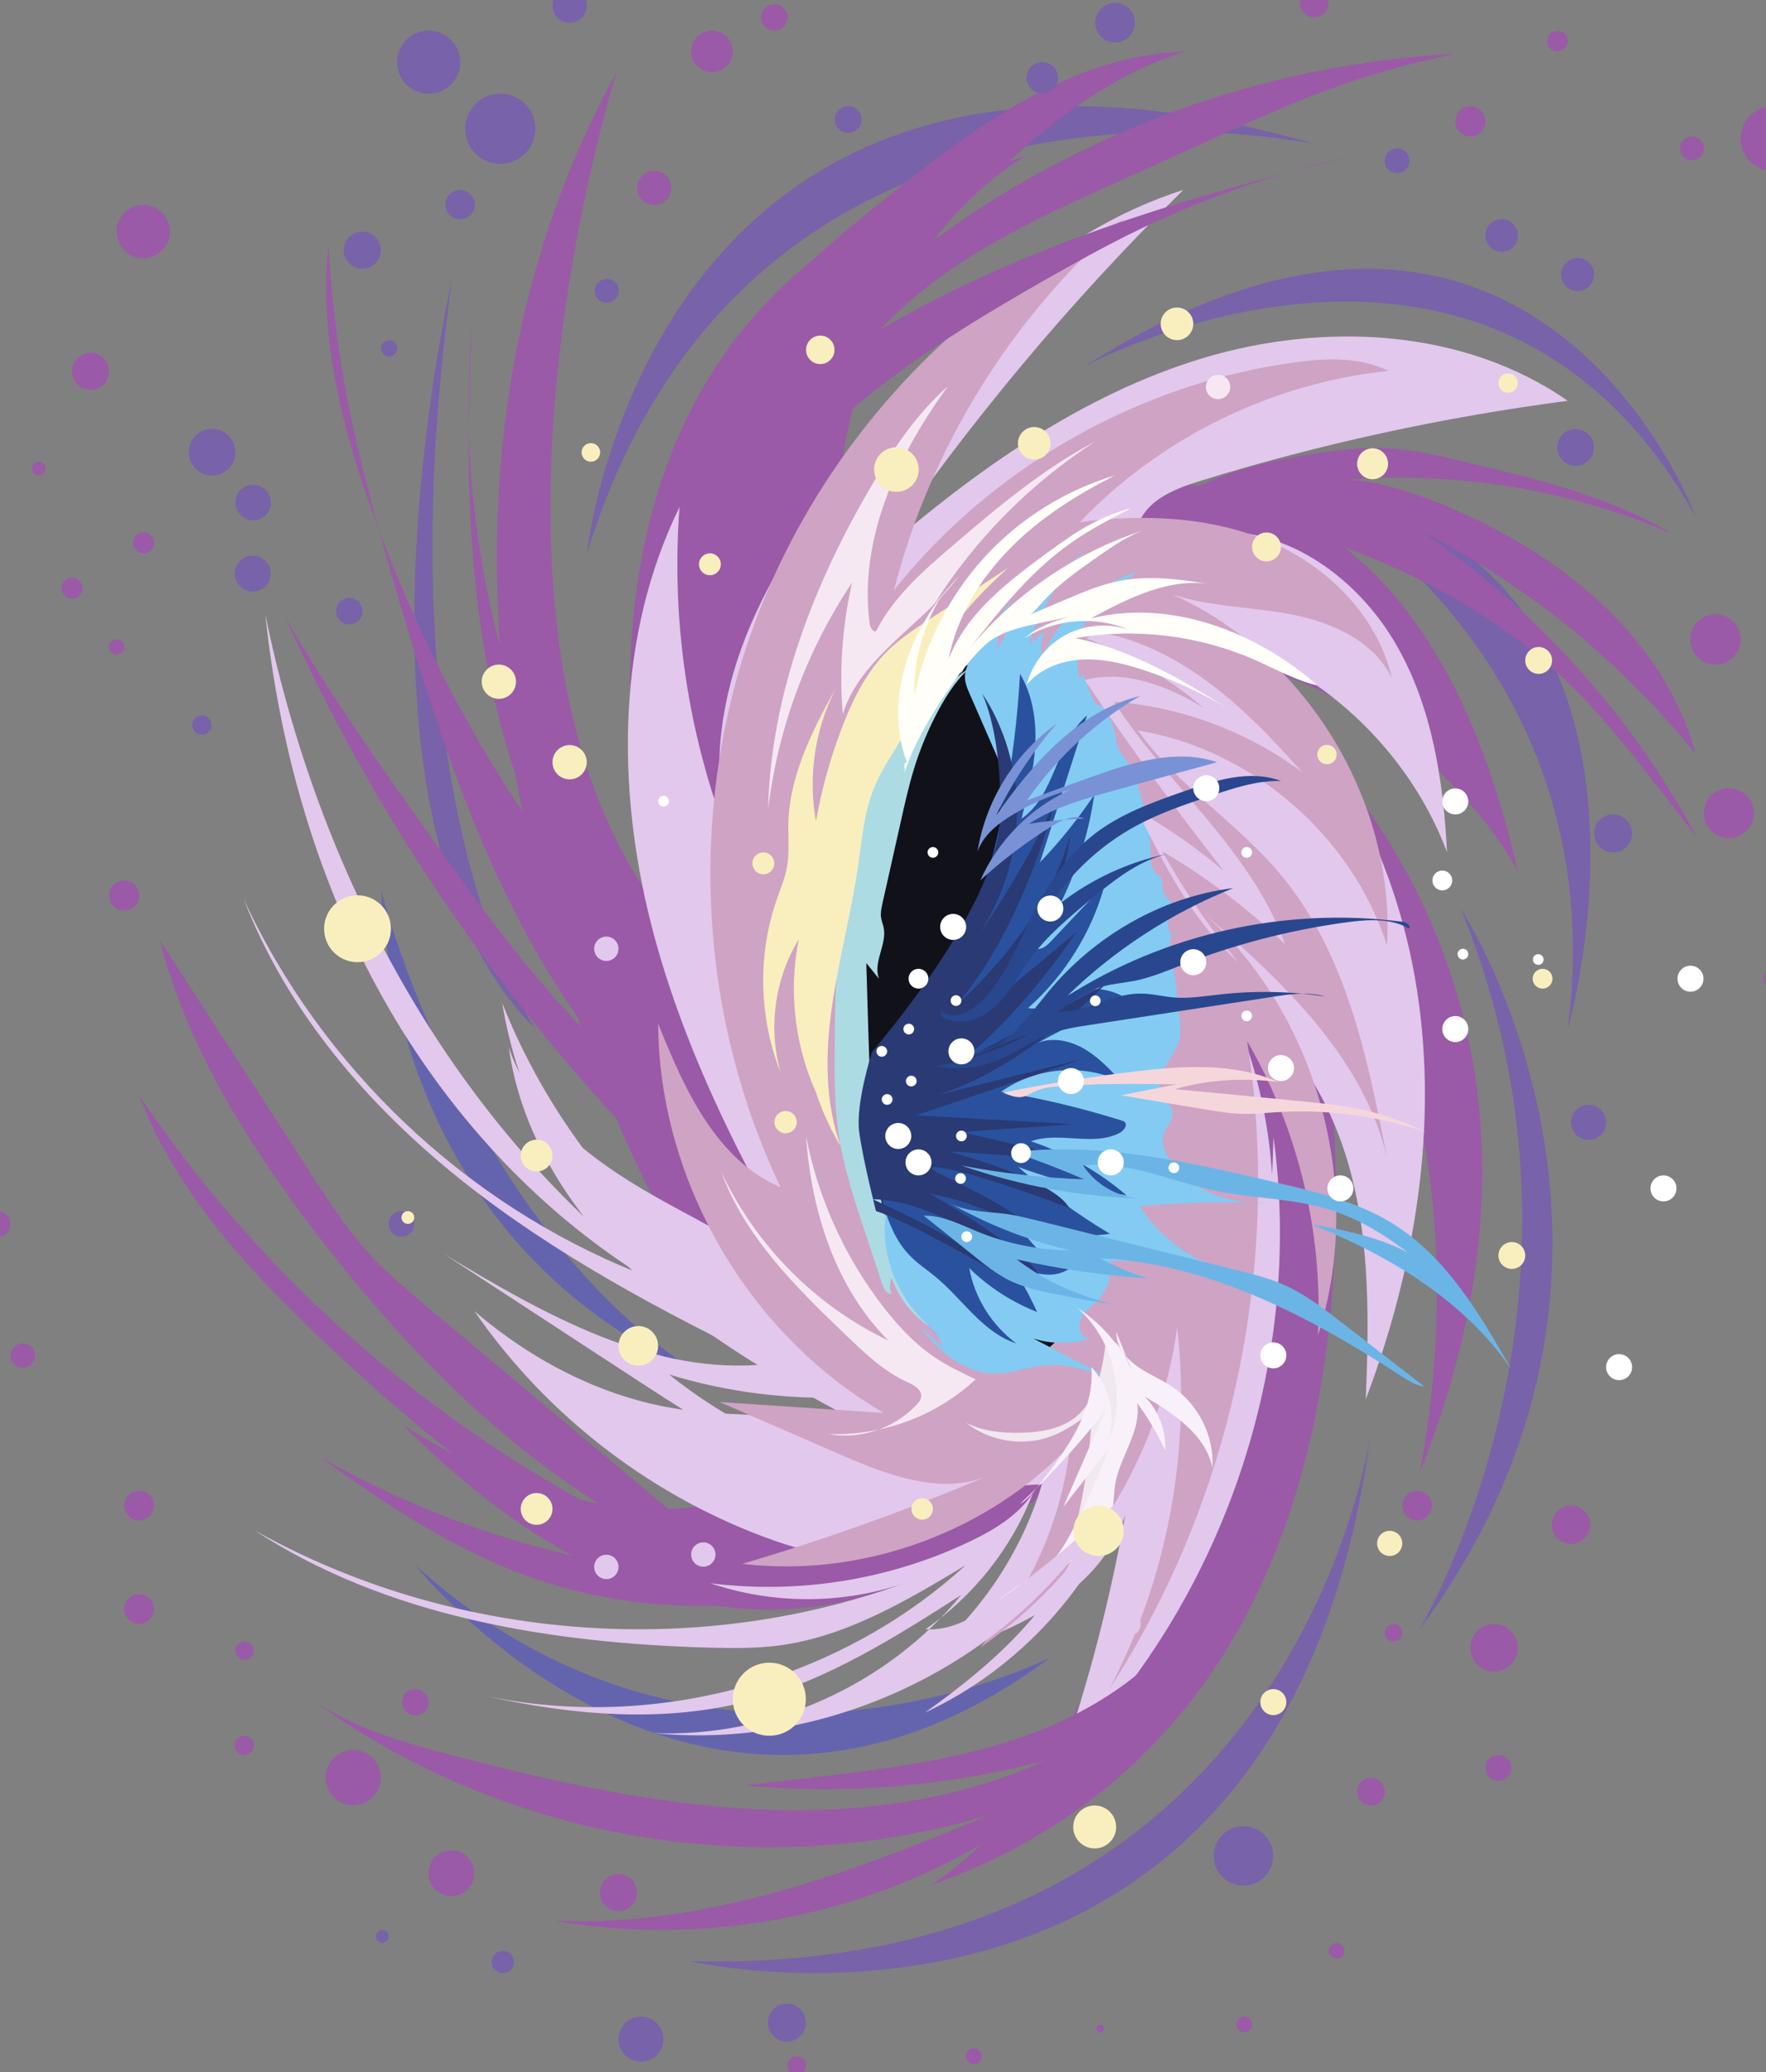 <?xml version="1.0" encoding="utf-8"?>
<!-- Generator: Adobe Illustrator 18.1.0, SVG Export Plug-In . SVG Version: 6.00 Build 0)  -->
<!DOCTYPE svg PUBLIC "-//W3C//DTD SVG 1.1//EN" "http://www.w3.org/Graphics/SVG/1.1/DTD/svg11.dtd">
<svg version="1.1" id="Layer_1" xmlns="http://www.w3.org/2000/svg" xmlns:xlink="http://www.w3.org/1999/xlink" x="0px" y="0px"
	 viewBox="50 -180 856 1004" enable-background="new 50 -180 856 1004" xml:space="preserve">
<rect x="50" y="-180" width="856" height="1004" fill="#808080" stroke="none"/>
<g>
	<path fill="#9A5AA7" d="M365.9,398.8c0,0-156.9-289.7-17-543.9c0,0-84.2,264.4,20,405.3c0,0-86.6-292.7,177.9-364.3
		c0,0-96.9,51.3-92.3,208.2c0,0,259.5-179.1,331.2,138.2c0,0-40.8-82.1-145-104.1c0,0,203,133.1,97.2,395.8
		c0,0,41.9-181.1-59.7-296.9c0,0,105.8,395.8-177.5,496.5c0,0,109.2-63.1,95.6-237.2c0,0-141.6,223.5-351.5,13.6
		c0,0,131.4,91.4,221.4,1.6C466.3,511.6,396.6,469.7,365.9,398.8z"/>
	<path fill="#E2C8EC" d="M667.3,371c14.9,109.7-24.5,225.5-103.2,303.3c13.6-39.2,24-79.4,31.3-120.3c-12.7,39.8-57.7,58-97.6,70.3
		c27-21.8,47.3-51.9,57.2-85.1c-21.3,0.6-42.4,6.6-60.8,17.1c-10,5.7-19.5,12.9-30.8,15.3c-12.5,2.7-25.6-0.8-37.7-5
		c-58.7-20.6-110.5-60.2-145.8-111.4c28.3,24.3,62.7,42.1,99.6,47.6c32.8,4.9,67.6,0.2,98.4,12.7c-40-21.4-80.3-43.1-114.2-73.2
		c-33.8-30.2-61-70.1-67.1-115c10.5,32.3,39.8,54.6,69.3,71.5c29.5,16.8,61.6,30.9,84.9,55.7c-35.2-59.1-68.4-120.5-85.3-187.2
		c-16.9-66.7-16.4-139.9,13.9-201.7c-4.2,54.4,3.9,109.7,23.6,160.6c-8.7-32.2-3.7-67,8.6-98s31.5-58.8,51.7-85.3
		c42.5-55.7,93.5-109.6,160.3-130.9c-54.7,53.8-104.2,113-147.5,176.4C522.7,48.1,574,11.4,632.8-6.4s126.6-14.5,177.1,20.6
		C749.6,22.1,690,35,631.8,53c-11.6,3.6-24.4,8.5-29.4,19.5c11.9,7.6,27.3,4.6,41.4,5c34.7,0.9,65.8,25,83.1,55.1
		c17.3,30.1,22.7,65.6,24.5,100.3c-18.7-49.7-61.5-89.6-112.3-104.9c53.8,40.7,87.3,104.9,97.7,171.5
		c10.4,66.6-0.9,135.4-24.8,198.5c1.5-36.6,2.1-73.8-7.1-109.2c-9.2-35.4-29.4-69.4-61-87.9c20.1,42.7,27.5,91.4,20.9,138.2"/>
	<path fill="#CFA3C4" d="M654.5,324.4c17,108.1-7.2,222.2-66.8,314C615.8,585,627.4,523,620.6,463c-8.4,62-44,119.9-95.6,155.3
		c24.3-27.1,39.8-62,43.7-98.1c-40.2,42.4-100.9,64.4-158.9,57.5c40.8-12,80.9-26.4,120.1-43.1c-23,10.3-49.6,0.2-72.7-9.9
		c-19.5-8.5-38.9-16.9-58.4-25.4c26.5,1.8,53.1,3.5,79.6,5.3C412.6,466.4,369.4,392,369,315.9c12.6,31.6,28.1,66.1,59.4,79.4
		c-39.8-83.2-45-182.3-14.1-269.2S511.7-34.4,595.1-73.8c-54.4,46.7-94,110.3-111.8,179.8C530.8,46.3,601.9,5.9,677.5-4.4
		c15.3-2.1,31.6-2.8,45.4,4.1C666.5,5.6,612.5,32,573.4,73c30.8-4,62.9-2.8,91.5,9.2s53,36.4,59.8,66.6c-9.2-19.7-32.3-28.6-53.7-32
		c-21.5-3.4-44.1-3.4-63.5-13.2c70.1,25.6,119.1,100,114.8,174.5c-17.1-53.3-65.6-95.1-120.8-104.2c19.4,27.1,49,45.2,70.1,70.9
		c31,37.7,41.3,87.7,50.6,135.6c-12.1-50.1-53.2-87.2-92.2-121c58,49.5,82.3,135.1,58.8,207.6C691.4,417.6,679.4,367.4,654.5,324.4z
		"/>
	<ellipse fill="#111119" cx="534.5" cy="310.5" rx="72.1" ry="172.3"/>
	<path fill="#ACDBE4" d="M469.9,286.6c2.1,2.6,4.1,5.1,6.2,7.7c-3.2-7.9,4-16.7,2.2-25c-0.4-1.7-1.1-3.4-1.3-5.1
		c-0.2-2,0.2-4,0.6-5.9c3.1-14,6.3-27.9,9.4-41.9c1.8-8,3.6-16,6-23.8c3-9.8,7-19.4,11.9-28.5c4.4-8.2,9.7-16.2,17-22.1
		c-15.7,11.8-31.9,24.1-41.5,41.2c-6.7,11.8-9.9,25.1-12.9,38.3c-4.6,19.7-9.1,39.5-11.1,59.6c-1.5,15.3-1.7,30.8-1.8,46.2
		c-0.1,13.4-0.2,26.8,1.6,40.1c2.3,17,7.7,33.4,13.1,49.6c2.8,8.4,5.5,16.7,8.3,25.1c0.8,2.3,2.2,5.1,4.6,4.8
		c-1.1-2.4-1.1-5.3,0-7.7c3.3,9.4,9.7,17.7,17.9,23.4c-2.4-18.5-13.9-34.4-20.2-51.9c-6.7-18.6-7.3-38.7-7.9-58.4
		C471.2,330.3,470.5,308.5,469.9,286.6z"/>
	<path fill="none" d="M609.4,269.1c1-5.9,2.1-11.9,3.1-17.8"/>
	<path fill="#83CBF3" d="M495.3,462c8.9,12.1,21.5,23.2,36.6,23.5c8.8,0.1,17.3-3.6,26.2-4.1c10.8-0.7,21.3,3.3,31.3,7.2
		c-12.9-6.7-25.7-13.4-38.6-20.1c8.8,2.8,18.6,2.9,27.4,0.1c-4.3,0-6.1-5.9-4.3-9.7s5.6-6.2,8.5-9.3c4.7-5,6.9-12.1,6.1-18.8
		c20.8,0,41.5,2.1,61.8,6.4c-19.5-4-37.2-16.1-47.9-32.8c20.7-1.8,41.4-2.3,62.1-1.4c-17.9,0.6-37-5.7-47.1-20.3
		c-2.8-4.1-4.9-9.3-3.1-13.9c1.4-3.7,5.2-7.1,4-10.9c-0.7-2.2-3-3.6-4.4-5.5c-3.3-4.3-1.9-10.5,0.7-15.3s6.3-9.1,7.2-14.5
		c0.5-2.7,0.3-5.6,0-8.3c-0.9-9.8-1.8-19.6-3.9-29.3c-0.8-3.9-1.8-8.1,0-11.6c-1.6-2-2.3-6.7-1.2-9c0.6-1.2,1.5-2.3,1.8-3.7
		c0.6-3.6-4.4-5.9-5-9.6c-0.3-1.8,0.4-3.8-0.5-5.4c-0.6-0.9-1.6-1.5-2.4-2.2c-3-2.6-2.8-7.2-2.9-11.1c-0.1-6.2-1.4-12.3-2.7-18.3
		c-2-9.3-4.1-19-9.8-26.7c-1-1.3-2.1-2.6-2.8-4.1c-1.2-2.5-1.4-5.3-1.9-8c-0.7-3.2-2-6.2-3.3-9.1c-0.6-1.4-1.3-2.9-2.6-3.7
		c-1-0.6-2.3-0.8-3.3-1.5c-1-0.7-1.4-1.9-1.9-3c-1.6-3.9-3.1-7.9-4.7-11.8c-0.5,1-0.9,2-1.4,3c-1.5-5.5-1.3-12.9,0.6-18.3
		c-1.5,2.2-3,4.3-4.5,6.5c-0.2-6,3.4-11.4,7.1-16.1c7.2-9,15.4-17.2,24.6-24.2c-20,6.3-37.1,21.4-45.7,40.4
		c-1.3-3.8-0.8-8.2,1.3-11.7c-2.8,1.9-5.4,4-7.9,6.3c5.2-16.6,14.6-31.9,27-44c-18.3,11.1-33.2,27.5-42.4,46.7
		c0.2-10.3,3.9-20.4,10.3-28.5c-7.5,9.8-14.7,19.9-21.4,30.2c-2.3,3.5-4.6,7.3-4.6,11.4c0,3,1.2,5.8,2.4,8.5
		c4.5,10.3,9,20.6,13.5,30.9c2.5,5.8,5,11.6,6.2,17.7c1.1,5.4,1,11,0.6,16.6c-1.9,24.8-11.7,48.3-21.4,71.3
		c-1.3,3.2-2.7,6.3-4.6,9.2c-3.5,5.1-8.8,8.6-13.2,12.9c-5,4.9-9.1,10.7-13,16.4c-3.8,5.5-7.6,11.1-9.7,17.4
		c-2.1,6.3-2.1,13.6,1.4,19.3c9.2,14.8-2,33.2-1,50.6c0.9,15,7.3,29.6,17.9,40.4c4,4.1,8.8,8,10,13.6"/>
	<path fill="none" d="M656.9,378.7c0-0.9,0-1.7,0-2.6"/>
	<path fill="#2A519E" d="M519.6,273c14.2-40.7,22.5-83.5,24.8-126.5c6.2,10.3,8,22.8,7.4,34.8c-0.7,12-3.7,23.8-6.7,35.4
		c16.5-11.4,16.7-37,31.8-50.1c-7.6,23.7-15.2,47.5-22.8,71.2c9.7-10.1,18.5-21.1,26.3-32.7c-3.8,26.5-13.8,52.1-29,74.1
		c2.6,1.7,5.8-0.7,7.9-3c8.7-9.2,17.4-18.5,26.2-27.7c-6.2,23-19.3,44.1-37.2,59.9c7.7,1.5,14.7-4.5,22-7.4c9-3.5,19.7-1.9,27.3,4
		c-15.3,5.4-30.1,12.2-44.2,20.1c7.4-2.7,15.8-0.7,22.5,3.3c6.7,4,12.2,9.8,17.5,15.6c-18.4-8.9-41.6-6.9-58.2,5
		c19.8,3.2,39.3,7.9,58.4,13.9c0.5,0.2,1.1,0.3,1.5,0.7c1.6,1.5-0.3,4.1-2.2,5.2c-12.9,6.9-29.5-0.8-43.2,4.2
		c17,5.6,32.8,14.6,46.4,26.2c-17.9-2.9-35.6-7.6-52.6-13.8c13.8,12.1,28.7,23,44.5,32.4c-15,2.2-30.7,0-44.6-6.2
		c4.7,10.7,14,19.2,25,23c-5.4,3.9-13,3.7-19.1,1.1c-6.1-2.6-11.2-7.3-16-11.8c7.8,9.7,14.3,20.4,19.4,31.8
		c-12.2-4.8-23.5-12.1-32.9-21.3c2.6,14.5,11,27.8,22.8,36.5c-16.1-5.2-25.7-21-38.7-31.9c-4.5-3.8-9.6-7-13.6-11.4
		c-5-5.3-8.2-12.1-10.6-19c-9.9-27.9-7.5-61.2,11-84.3c3.1-3.9,6.7-7.5,9.3-11.8c4.2-7.1,5.5-15.5,8.3-23.3
		C511.9,278.5,510.6,279.9,519.6,273z"/>
	<path fill="#293A74" d="M472.7,329.6c0,0,60.1-69.1,61.9-111.3S526,156,526,156s39.2,52.5-1.7,117.3c0,0,37.5-54.6,40.5-78.5
		c0,0-14.9,70.8-51.6,112.6c0,0,43.1-36.7,55.5-82.7c0,0-5.1,63.1-69.1,107.1l72.1-60.1c0,0-40.5,61-74.6,72.5l88.3-46.9
		c0,0-46.1,47.8-93,56.3l82.3-20.5L494,360.4l76.4,4.3l-54.6,3.8c0,0,49.1,11.1,57.6,14.1c0,0-52.5-4.3-63.6-4.7
		c0,0,50.8,13.2,58.4,27.3c0,0-46.9-17.9-63.6-19.6s38.8,16.2,51.6,36.3c0,0-26-18.8-55.5-23.5c0,0,49.9,28.6,53.3,40.5
		c0,0-47.1-38-80.9-37.8c0,0,49.4,22,61.3,36.1c0,0-44.5-25.8-59.8-30.4c0,0-6.4-25-8.2-38.8C464.8,354.1,472.7,329.6,472.7,329.6z"
		/>
	<path fill="#F9EFBE" d="M445.9,350.1c-10.7-23.3-13.8-49.9-8.7-75c-11.7,19-15,43.1-8.8,64.6c-10.6-26.7-11.3-57.1-1.8-84.2
		c1.8-5.2,4-10.3,4.9-15.6c1.2-6.8,0.5-13.7,0.6-20.6c0.6-25.4,13.4-48.7,25.8-70.9c-12.2,20.7-16.7,45.9-12.4,69.5
		c2.7-15,6.7-29.8,12.1-44c5.4-14.3,12.2-28.5,23.2-39.1c5.8-5.6,12.7-10.1,19.5-14.6c12.7-8.3,25.5-16.6,38.2-25
		c-14.7,13.6-29.2,28.3-36.7,46.8c-3.3,8-5.2,16.5-8.6,24.4c-5.4,12.2-14.3,22.6-19.4,35c-5,12.1-6,25.4-7.9,38.3
		c-3.3,22.7-9.3,44.9-12.6,67.7c-3.3,22.7-3.6,46.4,4.2,68c-10.9-18.1-17.3-38.9-18.3-60.1"/>
	<path fill="#F1E8F0" d="M599.1,482.9c1.3,16.9-6.4,33.1-13.8,48.3c-4.6,9.4-9.2,18.9-13.8,28.3c4.4-18.2,7-36.8,7.8-55.5
		c-6.2,4.6-12.6,9.2-19.8,11.9c-13.6,5.1-29.9,2.5-41.3-6.6c8.1,4.2,17.4,5.1,26.5,4.9c9.1-0.2,18.6-1.6,25.9-7
		c11.5-8.7,14-24.6,15.6-39c6.8,2,10.5,9.3,11.7,16.2s0.5,14.2,2.2,21"/>
	<path fill="#F5E8F2" d="M451.2,514.8c26.1,1.1,52.6-8.6,71.7-26.5c-6.8-3.2-13.7-6.5-19.9-10.7c-9.4-6.3-17.3-14.8-24.3-23.7
		c-19-24.3-32.2-53.2-38-83.5c2.5,36.3,14.2,73.4,39.9,99.1c-35.4-16.8-64.6-46.4-81.1-82c11.5,32,36.8,56.7,61.4,80.2
		c8.7,8.3,17.6,16.8,28.6,21.8c3.3,1.5,7.4,3.6,7,7.2c-0.2,1.6-1.3,3-2.4,4.1C483.2,512.3,466.6,517.7,451.2,514.8z"/>
	<path fill="#F5E8F2" d="M502.9,112.6c19.9-31.5,46.7-58.5,78-78.7c-25.2,13.2-47.2,31.7-68.8,50.2c-14.3,12.2-29,25-37.5,41.8
		c-1.8,0.3-2.8-2.1-3.1-3.9c-5.3-41,13.6-81.5,38-114.9c-14.7,12.9-25.8,29.3-35.8,46.1c-28.8,48.4-50.1,102.7-51.4,159
		c4.7-39.1,18.7-77.1,40.7-109.9c-4.7,20.8-6.3,42.4-4.5,63.7c8.8-28.2,39.1-43.2,56.4-67.1"/>
	<path fill="#E2C8EC" d="M681,194c-26.4-19.6-58.3-31.5-91.1-34c26.1,40.5,66.7,72.1,83,117.5c-18-17.3-38-32.4-59.5-45
		c10.5,19.1,22.9,37.1,36.9,53.8c-22.1-19.8-35.9-47.1-49.1-73.6c14.9,8.4,29.1,18.3,42.1,29.4c-23.6-30.1-46.1-60.9-67.5-92.6
		c19.5-5.2,40.1,2.9,57.4,13.3c-16.8-14.3-36-25.7-56.7-33.5c4.6-3.3,11-2.3,16.4-0.7C628.6,138.9,656.5,166.2,681,194z"/>
	<path fill="#6464AE" d="M559.1,623.1c0,0-165.8,84.5-307.8-44.8C251.3,578.3,387.1,751.1,559.1,623.1z"/>
	<path fill="#6464AE" d="M384.4,482.8c0,0-138.2-48-149.7-231.5C234.7,251.3,274.6,409.2,384.4,482.8z"/>
	<path fill="#7862A9" d="M681,55c0,0,152.6,80.6,128.9,263.6C809.9,318.6,876.6,89.5,681,55z"/>
	<path fill="#7862A9" d="M758,260.2c0,0,112.6,171-20.5,350.1C737.5,610.3,835.5,449.1,758,260.2z"/>
	<path fill="#7862A9" d="M714.5,513.8c0,0-34.6,264.1-330.2,256.4C384.4,770.3,672.3,837,714.5,513.8z"/>
	<path fill="#7862A9" d="M309.5,318.5c0,0-76.1-108.8-40.3-363.4C269.2-44.9,207.8,217.5,309.5,318.5z"/>
	<path fill="#7862A9" d="M334.5,88.1c0,0,30.7-291.6,353.2-198.2C687.7-110.1,414.2-170,334.5,88.1z"/>
	<path fill="#7862A9" d="M575.8-2.6c0,0,196.3-106.2,296.1,72.9C871.9,70.3,794-141.3,575.8-2.6z"/>
	<path fill="#6BB5E6" d="M522.3,428.7c5.3,4.2,10.6,8.5,16.6,11.5c6.6,3.3,13.9,5,21.1,6.5c10.5,2.2,21,4,31.6,5.5
		c-17.6-3.5-34.5-11.1-48.8-22c20.9,4.7,42.2,7.8,63.6,9.2c-8-2.5-15.8-5.8-23.2-9.8c52.8,2.5,101.5,28.2,145.8,57
		c3.5,2.3,7.2,4.7,11.4,5.2c-13.3-10.3-26.6-20.6-39.9-30.9c-9.1-7-18.3-14.2-28.9-18.7c-7-3-14.4-4.9-21.7-6.7
		c-32.6-8.1-65.2-16.2-97.8-24.3c-4.5-1.1-9-2.2-13.5-2.9c-10.2-1.5-21.2-0.8-29.9-6.3c18.7,10.8,39,18.9,60,23.8
		c-15.2-0.1-30.4-3.2-44.5-8.9c-8.6-3.5-17.2-8.1-26.5-7.9C505.9,415.5,514.1,422.1,522.3,428.7z"/>
	<path fill="#6BB5E6" d="M753.6,444.5c-17.7-15.4-36.1-31.1-58.5-38.2c-18.1-5.8-37.6-5.5-56.2-9.4c-21.3-4.5-42.2-14.6-63.9-12.2
		c6.2,9.4,17,15.6,28.3,16c-29.7-0.8-59.2-6.2-87.3-16c19.6,3.8,39.6,6,59.5,6.7c-11.3-4.9-22.8-9.3-34.4-13.2
		c42.9-5,86,5,128.1,14.9c19.2,4.5,38.7,9.2,55.5,19.5c26.3,16.2,42.6,44.1,57.9,70.9c-22.8-33.4-59.2-55.1-96.7-70.2
		C711.1,417.5,738.4,424,753.6,444.5z"/>
	<path fill="#29478F" d="M506.3,312.4c-0.1-0.9-0.2-1.8-0.4-2.8c4.9,4.9,13.3,1.5,18.4-3.2c11.8-10.8,17.8-26.3,24.9-40.7
		c7.7-15.7,17.4-30.9,31.3-41.6c12.6-9.8,28-15.3,43.1-20.6c15.3-5.4,32.1-10.8,47.3-5.1c-11.7-0.3-23,3.5-34.1,7.2
		c-12.1,4.1-24.3,8.2-35.5,14.2c-19.5,10.4-35.9,26.5-46.6,45.8c17.4-16.5,39.7-27.9,63.3-32.3c-14.9,2.7-27.4,12.7-39.1,22.3
		c-10.8,9-21.8,18.1-30,29.5c-5.5,7.7-9.7,16.4-16.7,22.8C525.2,314.4,514.1,317.7,506.3,312.4z"/>
	<path fill="#29478F" d="M521.4,330.9c16.1-2.2,26.3-17.7,36.6-30.2c22.3-27.1,54.9-46.1,89.8-50.4c-30.1,12-57.7,30-80.9,52.6
		c47.8-30.6,106.4-43.6,162.7-36.3c1.9,0.2,4.4,1.7,3.4,3.3c-9-5.2-20.2-4.4-30.5-3c-27.3,3.7-54.2,10.7-79.8,20.7
		c-7.4,2.9-14.8,6-22.6,7.6c-5.2,1-10.6,1.4-15.7,2.8c-8.1,2.3-15,7.3-21.8,12.2c13.6,0.4,26.1-8.7,39.7-8.8
		c5.6-0.1,11.1,1.4,16.7,1.9c7.5,0.6,15.1-0.7,22.6-1.5c16.9-1.9,34-1.5,50.7,1c-8.5-2.4-17.5-1.1-26.2,0.3
		c-29.3,4.5-58.6,9-87.9,13.5c-6.7,1-13.5,2.1-19.9,4.6c-8.3,3.2-15.6,8.7-23.8,12.2c-9.7,4.1-20.7,5.2-31,3.1
		c15.8-2.5,31.2-7.8,45.2-15.5"/>
	<path fill="#F5D7DB" d="M536.2,349.4c21.5-4.4,43.2-7.8,65-10.4c23-2.7,47.3-4.1,68.4,5.3c-16.7-2.3-33.9-1.2-50.1,3.4
		c20.2,1.9,40.3,3.8,60.5,5.8c8.9,0.9,17.8,1.7,26.6,3.4c11.9,2.3,23.5,6.2,34.4,11.6c-23.2-7.9-48-11.2-72.5-9.6
		c-5.2,0.3-10.5,0.9-15.7,0.8c-6.3-0.1-12.6-1.2-18.9-2.2c-13.5-2.3-27-4.5-40.5-6.8c8.9-1.8,17.9-3.6,26.8-5.3
		c-19.9-0.3-39.8-0.6-59.6,1.2C546.7,347.8,549.2,355.2,536.2,349.4z"/>
	<path fill="#7892D5" d="M568.6,202.7c-9.8,2.8-19.1,6.8-27.8,12.1c-7.2,4.3-14.2,9.9-17,17.8c3.9-24.6,18-47.4,38.3-61.9
		c-11.6,13.5-21.5,28.5-29.3,44.5c17.7-25.3,39.8-50.6,69.8-58c-21.7,12.6-40.5,30-54.8,50.6c10.7-4,21.4-7.9,32.2-11.7
		c19.3-6.9,40.5-13.4,59.9-6.8c-16.5,4.5-33,9.1-49.5,13.6c-14.5,4-29.2,8.1-41.7,16.3c8.9-1.5,17.9-2.3,27-2.6
		c-5.4-2.1-11.4,0.9-16.4,4c-12.1,7.6-23.5,16.2-34.1,25.9C533.7,227.3,549.5,211.4,568.6,202.7z"/>
	<path fill="#F9F1F9" d="M591.1,465.4c-0.1,6.7,4.6,12.7,10.1,16.6c5.5,3.9,11.9,6.4,17.4,10.2c12.5,8.5,20,23.9,19.1,39
		c-3.3-16.1-18.8-26.3-32.9-34.6c6.8,6.8,10.5,16.6,10,26.2c-3.7-8.1-8.3-15.8-13.6-23c2.1,13.7-8.5,26-10.7,39.6
		c-0.7,4.6-0.5,9.4-1.8,13.8c-2,6.9-7.4,12.1-12.6,17c-12.3,11.3-25.4,22.2-40.8,28.5c-3,1.2-6,2.3-8.9,3.7
		c-5.8,2.9-10.8,7.5-14.3,12.9c10.3-9.9,20.6-19.9,32.5-27.7c4.9-3.2,10-6.1,14.2-10.1c5-4.8,8.4-10.9,11.5-17
		c6.5-12.5,12.2-25.4,17.1-38.6c-7.3,9.4-14.7,18.8-22,28.2c6.8-15.6,13.6-31.1,20.4-46.7c-12.6,16.2-26.5,31.4-41.5,45.4
		c3.8-2.3,6.6-5.9,9.4-9.4c13.2-16.8,27.1-35.8,25.3-57c9.7,10.1,12.6,26.2,7,39c10.8-22.2,4.9-51.3-13.7-67.6
		c11.4,7.3,20.7,18,26.3,30.3"/>
	<path fill="#FFFEF9" d="M536.3,123.3c9.9-4.2,19.8-8.4,29.7-12.6c9.1-3.9,18.3-7.8,28.1-9.5c14.7-2.6,29.7-0.2,44.4,2.2
		c-20.7-4.2-41.3,6.2-59.9,16.3c38.5-9.7,80.1,6.1,110,32.4c-10.6-2.4-20.2-7.9-30.2-12.3c-27.2-12-57.9-15.7-87.2-10.6
		c28.8,5.8,54.4,21.8,79.3,37.5c-14.6-9.5-30.4-17-47-22.3c-9.5-3.1-19.4-5.4-29.4-4.8c-10,0.6-20.1,4.5-26.5,12.2
		c2.7-10.2,9.7-19.2,19-24.2c9.3-5,20.7-5.9,30.7-2.4c-16.3-7-36.1-5.4-51,4.2c9.7-8.4,23-11,35.6-13.4c-9.3,2-18.6,3.9-27.9,5.9
		c-6.5,1.4-13.1,2.8-19.1,5.7c-8.4,4.1-15.4,11.1-19.4,19.6c3.9-15,19-23.8,32.7-30.9"/>
	<path fill="#FFFEF9" d="M488.5,189.7c0.6,0.4,1.3-0.6,0.8-1.1c-4.8-13.3-5-28-1.7-41.8c3.3-13.7,10-26.5,18.6-37.8
		c-8.9,14.3-13.5,31.3-13,48.2c4.9-24.8,16.7-48.2,33.7-66.9c17-18.7,39.2-32.7,63.4-39.9C571.8,59.8,554,71,539.5,85.8
		c-14.6,14.8-25.8,33.3-29.7,53.6c8.6-22.4,29-37.8,48.4-52c6.5-4.7,13.1-9.5,20.2-13.3c6.3-3.4,13-6.1,19.9-7.9
		c-10,5.2-20.1,10.4-29.3,16.9c-19.3,13.6-34.2,32.3-48.8,50.8c22.6-27.2,53.3-47.6,87.1-57.9c-9,2.5-16.9,7.9-24.6,13.3
		c-9.4,6.6-19,13.2-26.7,21.7c-2.2,2.4-4.3,5-6.9,7.1c-3,2.3-6.5,3.9-9.8,5.7c-13.2,7.4-22.6,19.9-31,32.4
		c-8,12-15.5,24.6-19.9,38.3C489.6,185.7,487.2,198.5,488.5,189.7z"/>
	<path fill="#9A5AA7" d="M871.8,185.2c-35.9-44.5-81.2-81.4-132.2-107.4c55.3,37.9,101.4,89.2,133.2,148.2
		c-19.7-24.6-37.9-50.6-60.3-72.8C760.4,101.7,688,74.5,615.4,63.9c22.4-14.3,48.8-20.8,75.1-24.6c10.7-1.6,21.5-2.7,32.2-2.1
		c11.7,0.6,23.3,3.3,34.7,6c35.6,8.3,71.8,16.8,103.2,35.4C811.3,57.4,756.7,48.3,703,52.4c15.9,0.9,31.3,6,46.1,12
		C804.2,86.8,856.4,127.7,871.8,185.2z"/>
	<path fill="#9A5AA7" d="M475.7-81c43.8-35.5,92.3-72.3,148.6-74c-51.3,16.1-90.5,56.6-127.5,95.7c74.2-56.4,165.5-89.8,258.6-94.6
		c-23.8,4.8-47.1,11.6-69.7,20.4c-14.5,5.6-28.7,12.1-42.9,18.5c-17.1,7.8-34.2,15.5-51.4,23.3C550-73.1,507.5-53.5,476.6-20.2
		c70.7-41.5,150.5-65,230.1-84.4c-37.7,8.1-74.3,20.8-108.8,37.9c-14,6.9-27.7,14.6-41.3,22.3c-63,35.8-128.3,78.1-157,144.7
		c-9.8-2.9-15.7-13.3-16.6-23.5s2.2-20.2,5.3-29.9c7.9-24.9,16.1-50.2,30.7-71.8C433.9-47,454.9-64.2,475.7-81z"/>
	<path fill="#9A5AA7" d="M300.1,158.6c14.2,42.6,34.7,83.1,45.6,126.6c3.2,12.7,5.5,25.6,7.8,38.5c3.2,17.8,6.4,35.6,9.6,53.4
		C290.4,301.9,230.9,213.9,188,118.5c19.7,34.7,42.8,67.4,65.9,100c26.2,37,52.6,74.3,84.8,106.2c-49-64.1-74.5-142.6-97.1-220
		c-9.4-32.4-18.5-64.9-24.5-98.1c-4-22.5-6.7-45.2-7.8-68.1c-4.7,41.8,5.3,83.9,19.1,123.6c20.2,58.4,48.6,114,84,164.7
		C276.9,149.7,274.4,61.7,278.8-23C273.4,38.1,280.7,100.4,300.1,158.6z"/>
	<path fill="#9A5AA7" d="M387.8,574.2c-76-33.6-137.2-94-187.3-160.3c-31.7-41.9-60-87.6-73.1-138.5c24.9,38.5,49.8,77,74.7,115.4
		c7.7,11.8,15.4,23.7,24.7,34.3c9.4,10.6,20.3,19.7,31.1,28.8c43.8,36.7,87.6,73.3,131.3,110c5.9,5,11.9,10,18.7,13.7
		c28.6,15.7,64.2,5.7,94.6-6.3c-60.7,31-134.4,35.4-198.3,11.8c-35.6-13.2-67.6-34.3-98.3-56.7c59.1,33.5,125.8,53.5,193.5,58.1
		c-71.3-9.4-130.8-57.4-183.6-106.2c-39.8-36.9-79.2-77.1-98.5-127.8C183.5,449.1,278.7,527.8,387.8,574.2z"/>
	<path fill="#9A5AA7" d="M318.5,750.6c73.3,3.3,144.4-23.3,212-51.6c-110.3,34.1-236.2,12.9-329.2-55.4c20.7,14.1,45.4,21,69.6,27.3
		c47.1,12.2,94.8,23,143.3,25.6s98.2-3.3,142.5-23.5c-47.7,12.6-97.6,16.7-146.7,12c14.5-1.5,29-3.1,43.4-4.9
		c29.8-3.6,59.7-7.8,88.2-17.2s55.7-24.5,75.6-46.9c10.8-12.2,19.4-26.5,32-36.8c-28.5,60.3-77.3,110.8-136.5,141.5
		S384.3,762,318.5,750.6z"/>
	<path fill="#E2C8EC" d="M498.3,649.8c45.3-21,81.6-60.6,98.7-107.6c-19.4,19.4-40.4,37.1-62.7,53c-10.6,7.6-22.6,15.1-35.7,14.2
		c23.4-16.2,41.8-39.4,52.1-66c-7.3,11-19.2,18.1-31.1,23.7c-38.7,18.4-82.8,25.4-125.3,20c30,10.2,63.4,10.3,93.5,0.2
		c-102.1,36.9-220,27.2-314.7-26c64.3,42.1,143.5,54.8,220.3,57c11.3,0.3,22.7,0.4,34-1c32.8-4.3,62.2-21.8,90.6-38.9
		c-61.8,56.5-151.6,80.7-233.5,63.1c42.7,9.7,87.7,13.6,129.9,2.3c36.7-9.8,69.5-30.5,101.5-51c-35.8,43.8-92.9,69.4-149.4,66.9
		c76,7.6,154.9-25.1,203.1-84.4C553.9,606.5,526.5,629.7,498.3,649.8z"/>
	<path fill="#E2C8EC" d="M421.5,458c-57.6-35.1-103.3-89.4-128.1-152.1c8.4,51.2,35.1,99.2,74.2,133.3
		c-100.5-77.6-163.5-197.1-189-321.5c6.6,62.8,23.9,124.9,54,180.4S305.8,402.6,359,436.6c-83.5-33.3-153.4-99.6-191-181.3
		c20.9,54.3,60,100.1,105.5,136.4s97.3,63.7,149.6,89.1c-56.2,6.3-109.2-23.9-157.7-53.1c32,20.9,64,41.8,96,62.7
		c32.7,21.3,67.2,43.3,106.2,46.1c-32.8-13.4-65.6-28.1-93.2-50.5c28.2,8.6,57.8,12.3,87.2,11c-30.2-13-55.5-36.9-70.3-66.2"/>
	<circle fill="#9A5AA7" cx="881.5" cy="129.8" r="12.2"/>
	<circle fill="#9A5AA7" cx="888" cy="214" r="12.1"/>
	<circle fill="#9A5AA7" cx="110.2" cy="253.9" r="7.3"/>
	<circle fill="#9A5AA7" cx="367.1" cy="-89" r="8.3"/>
	<circle fill="#9A5AA7" cx="395.1" cy="-155.1" r="10.1"/>
	<circle fill="#9A5AA7" cx="425.3" cy="-171.6" r="6.4"/>
	<circle fill="#9A5AA7" cx="251.3" cy="644.8" r="6.4"/>
	<circle fill="#9A5AA7" cx="349.8" cy="737" r="9"/>
	<circle fill="#9A5AA7" cx="268.8" cy="727.6" r="11.1"/>
	<ellipse fill="#9A5AA7" cx="272.2" cy="745.9" rx="3.4" ry="0"/>
	<circle fill="#9A5AA7" cx="221.2" cy="681.3" r="13.4"/>
	<circle fill="#9A5AA7" cx="168.6" cy="619.8" r="4.5"/>
	<circle fill="#9A5AA7" cx="117.4" cy="599.6" r="7.2"/>
	<circle fill="#9A5AA7" cx="168.4" cy="665.7" r="4.7"/>
	<circle fill="#9A5AA7" cx="117.4" cy="549.5" r="7.2"/>
	<circle fill="#9A5AA7" cx="61.1" cy="476.8" r="5.9"/>
	<ellipse fill="#9A5AA7" cx="55.1" cy="525.2" rx="0" ry="0.6"/>
	<ellipse fill="#9A5AA7" cx="31.8" cy="419.6" rx="1.9" ry="0"/>
	<circle fill="#9A5AA7" cx="945.5" cy="288.1" r="5.8"/>
	<circle fill="#9A5AA7" cx="925.1" cy="362.6" r="4.4"/>
	<circle fill="#9A5AA7" cx="912.9" cy="294" r="7.8"/>
	<ellipse fill="#9A5AA7" cx="927.3" cy="202" rx="2.2" ry="0"/>
	<circle fill="#9A5AA7" cx="762.7" cy="-121.2" r="7.3"/>
	<circle fill="#9A5AA7" cx="804.9" cy="-160.1" r="5"/>
	<circle fill="#9A5AA7" cx="687" cy="-178.6" r="7"/>
	<circle fill="#9A5AA7" cx="729" cy="-196.7" r="4.3"/>
	<circle fill="#9A5AA7" cx="909.4" cy="-112.9" r="15.7"/>
	<circle fill="#9A5AA7" cx="811.5" cy="558.8" r="9.3"/>
	<circle fill="#9A5AA7" cx="774.2" cy="618.4" r="11.5"/>
	<circle fill="#9A5AA7" cx="776.3" cy="676.6" r="6.3"/>
	<circle fill="#9A5AA7" cx="736.9" cy="549.5" r="7.2"/>
	<circle fill="#9A5AA7" cx="725.4" cy="611.1" r="4.2"/>
	<circle fill="#9A5AA7" cx="714.5" cy="688.1" r="6.7"/>
	<circle fill="#9A5AA7" cx="697.9" cy="765.2" r="3.8"/>
	<circle fill="#9A5AA7" cx="653.1" cy="800.9" r="3.8"/>
	<circle fill="#9A5AA7" cx="583.4" cy="802.9" r="1.9"/>
	<circle fill="#9A5AA7" cx="522" cy="816.3" r="3.8"/>
	<circle fill="#9A5AA7" cx="436.2" cy="820.8" r="4.5"/>
	<circle fill="#9A5AA7" cx="48.9" cy="413.1" r="6.2"/>
	<circle fill="#9A5AA7" cx="37.3" cy="324" r="5.4"/>
	<rect x="102.8" y="194.5" fill="#9A5AA7" width="0" height="0"/>
	<circle fill="#9A5AA7" cx="106.5" cy="133.5" r="3.7"/>
	<circle fill="#9A5AA7" cx="119.6" cy="83" r="5.1"/>
	<circle fill="#9A5AA7" cx="475.8" cy="-189" r="3.4"/>
	<circle fill="#9A5AA7" cx="870.1" cy="-108.1" r="5.8"/>
	<circle fill="#9A5AA7" cx="934.6" cy="-44.6" r="5.1"/>
	<circle fill="#9A5AA7" cx="1036.5" cy="-39" r="5.6"/>
	<circle fill="#9A5AA7" cx="1035.5" cy="43.7" r="6.7"/>
	<circle fill="#9A5AA7" cx="1052.6" cy="91.7" r="3.6"/>
	<ellipse fill="#9A5AA7" cx="929.5" cy="416.2" rx="0" ry="3.1"/>
	<circle fill="#9A5AA7" cx="945.5" cy="476.7" r="5.8"/>
	<ellipse fill="#9A5AA7" cx="67" cy="13.4" rx="0" ry="3.1"/>
	<circle fill="#9A5AA7" cx="84.9" cy="105.1" r="5.1"/>
	<ellipse fill="#9A5AA7" cx="119.6" cy="-20.3" rx="5.1" ry="0"/>
	<circle fill="#9A5AA7" cx="119.4" cy="-67.8" r="12.9"/>
	<circle fill="#9A5AA7" cx="93.9" cy="-0.1" r="9"/>
	<circle fill="#9A5AA7" cx="68.8" cy="47" r="3.3"/>
	<circle fill="#9A5AA7" cx="13.5" cy="250.2" r="3.7"/>
	<circle fill="#9A5AA7" cx="5.4" cy="162.2" r="4.4"/>
	<circle fill="#FFFFFF" cx="512" cy="269.1" r="6.3"/>
	<circle fill="#FFFFFF" cx="1005.1" cy="362.6" r="6.3"/>
	<circle fill="#FFFFFF" cx="634.7" cy="201.9" r="6.3"/>
	<circle fill="#FFFFFF" cx="516" cy="329.4" r="6.3"/>
	<circle fill="#FFFFFF" cx="670.9" cy="337.5" r="6.3"/>
	<circle fill="#FFFFFF" cx="755.4" cy="318.6" r="6.3"/>
	<circle fill="#FFFFFF" cx="485.4" cy="370.4" r="6.3"/>
	<circle fill="#FFFFFF" cx="495.2" cy="383.2" r="6.3"/>
	<circle fill="#FFFFFF" cx="628.4" cy="286.2" r="6.3"/>
	<circle fill="#FFFFFF" cx="588.4" cy="383.2" r="6.3"/>
	<circle fill="#FFFFFF" cx="667.2" cy="476.7" r="6.3"/>
	<circle fill="#FFFFFF" cx="699.7" cy="395.8" r="6.3"/>
	<circle fill="#FFFFFF" cx="834.8" cy="482.4" r="6.3"/>
	<circle fill="#FFFFFF" cx="569.1" cy="343.8" r="6.3"/>
	<circle fill="#FFFFFF" cx="998.8" cy="241.8" r="6.3"/>
	<circle fill="#FFFFFF" cx="856.3" cy="395.8" r="6.3"/>
	<circle fill="#FFFFFF" cx="869.4" cy="294.2" r="6.3"/>
	<circle fill="#FFFFFF" cx="559.1" cy="260.2" r="6.3"/>
	<circle fill="#FFFFFF" cx="755.4" cy="208.3" r="6.3"/>
	<circle fill="#FFFFFF" cx="495.2" cy="294.2" r="4.8"/>
	<circle fill="#FFFFFF" cx="544.9" cy="378.7" r="4.8"/>
	<circle fill="#FFFFFF" cx="749.1" cy="246.6" r="4.8"/>
	<circle fill="#FFFFFF" cx="502.2" cy="233" r="2.6"/>
	<circle fill="#FFFFFF" cx="580.9" cy="304.9" r="2.6"/>
	<circle fill="#FFFFFF" cx="491.7" cy="343.8" r="2.6"/>
	<circle fill="#FFFFFF" cx="371.6" cy="208.2" r="2.6"/>
	<circle fill="#FFFFFF" cx="654.3" cy="233" r="2.6"/>
	<circle fill="#FFFFFF" cx="795.6" cy="284.9" r="2.6"/>
	<circle fill="#FFFFFF" cx="490.5" cy="318.6" r="2.6"/>
	<circle fill="#FFFFFF" cx="516" cy="370.4" r="2.6"/>
	<circle fill="#FFFFFF" cx="619" cy="385.8" r="2.6"/>
	<circle fill="#FFFFFF" cx="518.6" cy="419.2" r="2.6"/>
	<circle fill="#FFFFFF" cx="654.3" cy="312.2" r="2.6"/>
	<circle fill="#FFFFFF" cx="513.4" cy="304.8" r="2.6"/>
	<circle fill="#FFFFFF" cx="477.4" cy="329.4" r="2.6"/>
	<circle fill="#FFFFFF" cx="480" cy="352.7" r="2.6"/>
	<circle fill="#FFFFFF" cx="515.6" cy="391" r="2.6"/>
	<circle fill="#FFFFFF" cx="759.1" cy="282.3" r="2.6"/>
	<circle fill="#F5E8F2" cx="640.4" cy="7.5" r="5.9"/>
	<circle fill="#E2C8EC" cx="597" cy="606.8" r="5.9"/>
	<circle fill="#E2C8EC" cx="343.9" cy="579.2" r="5.9"/>
	<circle fill="#E2C8EC" cx="343.9" cy="279.7" r="5.9"/>
	<circle fill="#E2C8EC" cx="390.9" cy="573.2" r="5.9"/>
	<circle fill="#7862A9" cx="273" cy="-80.9" r="7.1"/>
	<circle fill="#7862A9" cx="292.5" cy="-117.6" r="17"/>
	<circle fill="#7862A9" cx="326.1" cy="-177.3" r="8.3"/>
	<circle fill="#7862A9" cx="257.8" cy="-149.9" r="15.3"/>
	<circle fill="#7862A9" cx="225.6" cy="-58.8" r="9"/>
	<circle fill="#7862A9" cx="238.6" cy="-11.2" r="3.9"/>
	<circle fill="#7862A9" cx="219.3" cy="116.1" r="6.4"/>
	<circle fill="#7862A9" cx="244.6" cy="413" r="6.2"/>
	<circle fill="#7862A9" cx="431.4" cy="800" r="9.2"/>
	<circle fill="#7862A9" cx="360.7" cy="808" r="10.9"/>
	<ellipse fill="#7862A9" cx="295.8" cy="776" rx="3.3" ry="0"/>
	<circle fill="#7862A9" cx="235.3" cy="758.2" r="3.1"/>
	<circle fill="#7862A9" cx="293.7" cy="770.6" r="5.4"/>
	<circle fill="#7862A9" cx="652.7" cy="719.2" r="14.4"/>
	<circle fill="#7862A9" cx="820" cy="363.8" r="8.5"/>
	<circle fill="#7862A9" cx="831.9" cy="223.8" r="9.2"/>
	<circle fill="#7862A9" cx="813.7" cy="36.8" r="8.9"/>
	<circle fill="#7862A9" cx="930.2" cy="92.6" r="9.5"/>
	<circle fill="#7862A9" cx="814.7" cy="-47" r="8"/>
	<circle fill="#7862A9" cx="555.2" cy="-142.3" r="7.6"/>
	<circle fill="#7862A9" cx="344.1" cy="-39.1" r="5.8"/>
	<circle fill="#7862A9" cx="461.1" cy="-122.1" r="6.5"/>
	<circle fill="#7862A9" cx="590.5" cy="-169" r="9.6"/>
	<circle fill="#7862A9" cx="727.2" cy="-102.1" r="6"/>
	<circle fill="#7862A9" cx="777.9" cy="-65.9" r="7.9"/>
	<circle fill="#7862A9" cx="961.9" cy="89.2" r="6.1"/>
	<circle fill="#7862A9" cx="147.9" cy="171.3" r="4.7"/>
	<circle fill="#7862A9" cx="172.5" cy="97.9" r="8.7"/>
	<circle fill="#7862A9" cx="172.7" cy="63.5" r="8.6"/>
	<circle fill="#7862A9" cx="152.8" cy="39.1" r="11.3"/>
	<circle fill="#F9EFBE" cx="430.8" cy="363.7" r="5.4"/>
	<circle fill="#F9EFBE" cx="420" cy="238.3" r="5.3"/>
	<circle fill="#F9EFBE" cx="663.9" cy="85" r="7"/>
	<circle fill="#F9EFBE" cx="693.2" cy="185.6" r="4.7"/>
	<ellipse fill="#F9EFBE" cx="634.7" cy="476.1" rx="6.3" ry="0"/>
	<circle fill="#F9EFBE" cx="582.5" cy="561.7" r="12.2"/>
	<circle fill="#F9EFBE" cx="497" cy="551.1" r="5.2"/>
	<circle fill="#F9EFBE" cx="359.4" cy="472.1" r="9.6"/>
	<circle fill="#F9EFBE" cx="310.1" cy="379.9" r="7.7"/>
	<circle fill="#F9EFBE" cx="326.1" cy="189.3" r="8.3"/>
	<circle fill="#F9EFBE" cx="394.1" cy="93.4" r="5.3"/>
	<circle fill="#F9EFBE" cx="484.5" cy="47.5" r="10.8"/>
	<circle fill="#F9EFBE" cx="551.3" cy="34.8" r="7.9"/>
	<circle fill="#F9EFBE" cx="715.3" cy="44.7" r="7.5"/>
	<circle fill="#F9EFBE" cx="795.8" cy="140" r="6.5"/>
	<circle fill="#F9EFBE" cx="797.7" cy="294.2" r="4.8"/>
	<circle fill="#F9EFBE" cx="782.8" cy="428.3" r="6.5"/>
	<circle fill="#F9EFBE" cx="723.6" cy="567.8" r="6.1"/>
	<circle fill="#F9EFBE" cx="667.2" cy="644.7" r="6.3"/>
	<circle fill="#F9EFBE" cx="580.6" cy="705.2" r="10.4"/>
	<circle fill="#F9EFBE" cx="422.9" cy="643.3" r="17.7"/>
	<circle fill="#F9EFBE" cx="310.1" cy="551.1" r="7.7"/>
	<circle fill="#F9EFBE" cx="247.7" cy="409.9" r="3.1"/>
	<circle fill="#F9EFBE" cx="223.3" cy="270" r="16.2"/>
	<circle fill="#F9EFBE" cx="291.8" cy="150.3" r="8.3"/>
	<circle fill="#F9EFBE" cx="336.4" cy="39.2" r="4.5"/>
	<circle fill="#F9EFBE" cx="447.6" cy="-10.5" r="6.9"/>
	<circle fill="#F9EFBE" cx="620.5" cy="-23.1" r="7.9"/>
	<circle fill="#F9EFBE" cx="781" cy="5.6" r="4.7"/>
</g>
</svg>
